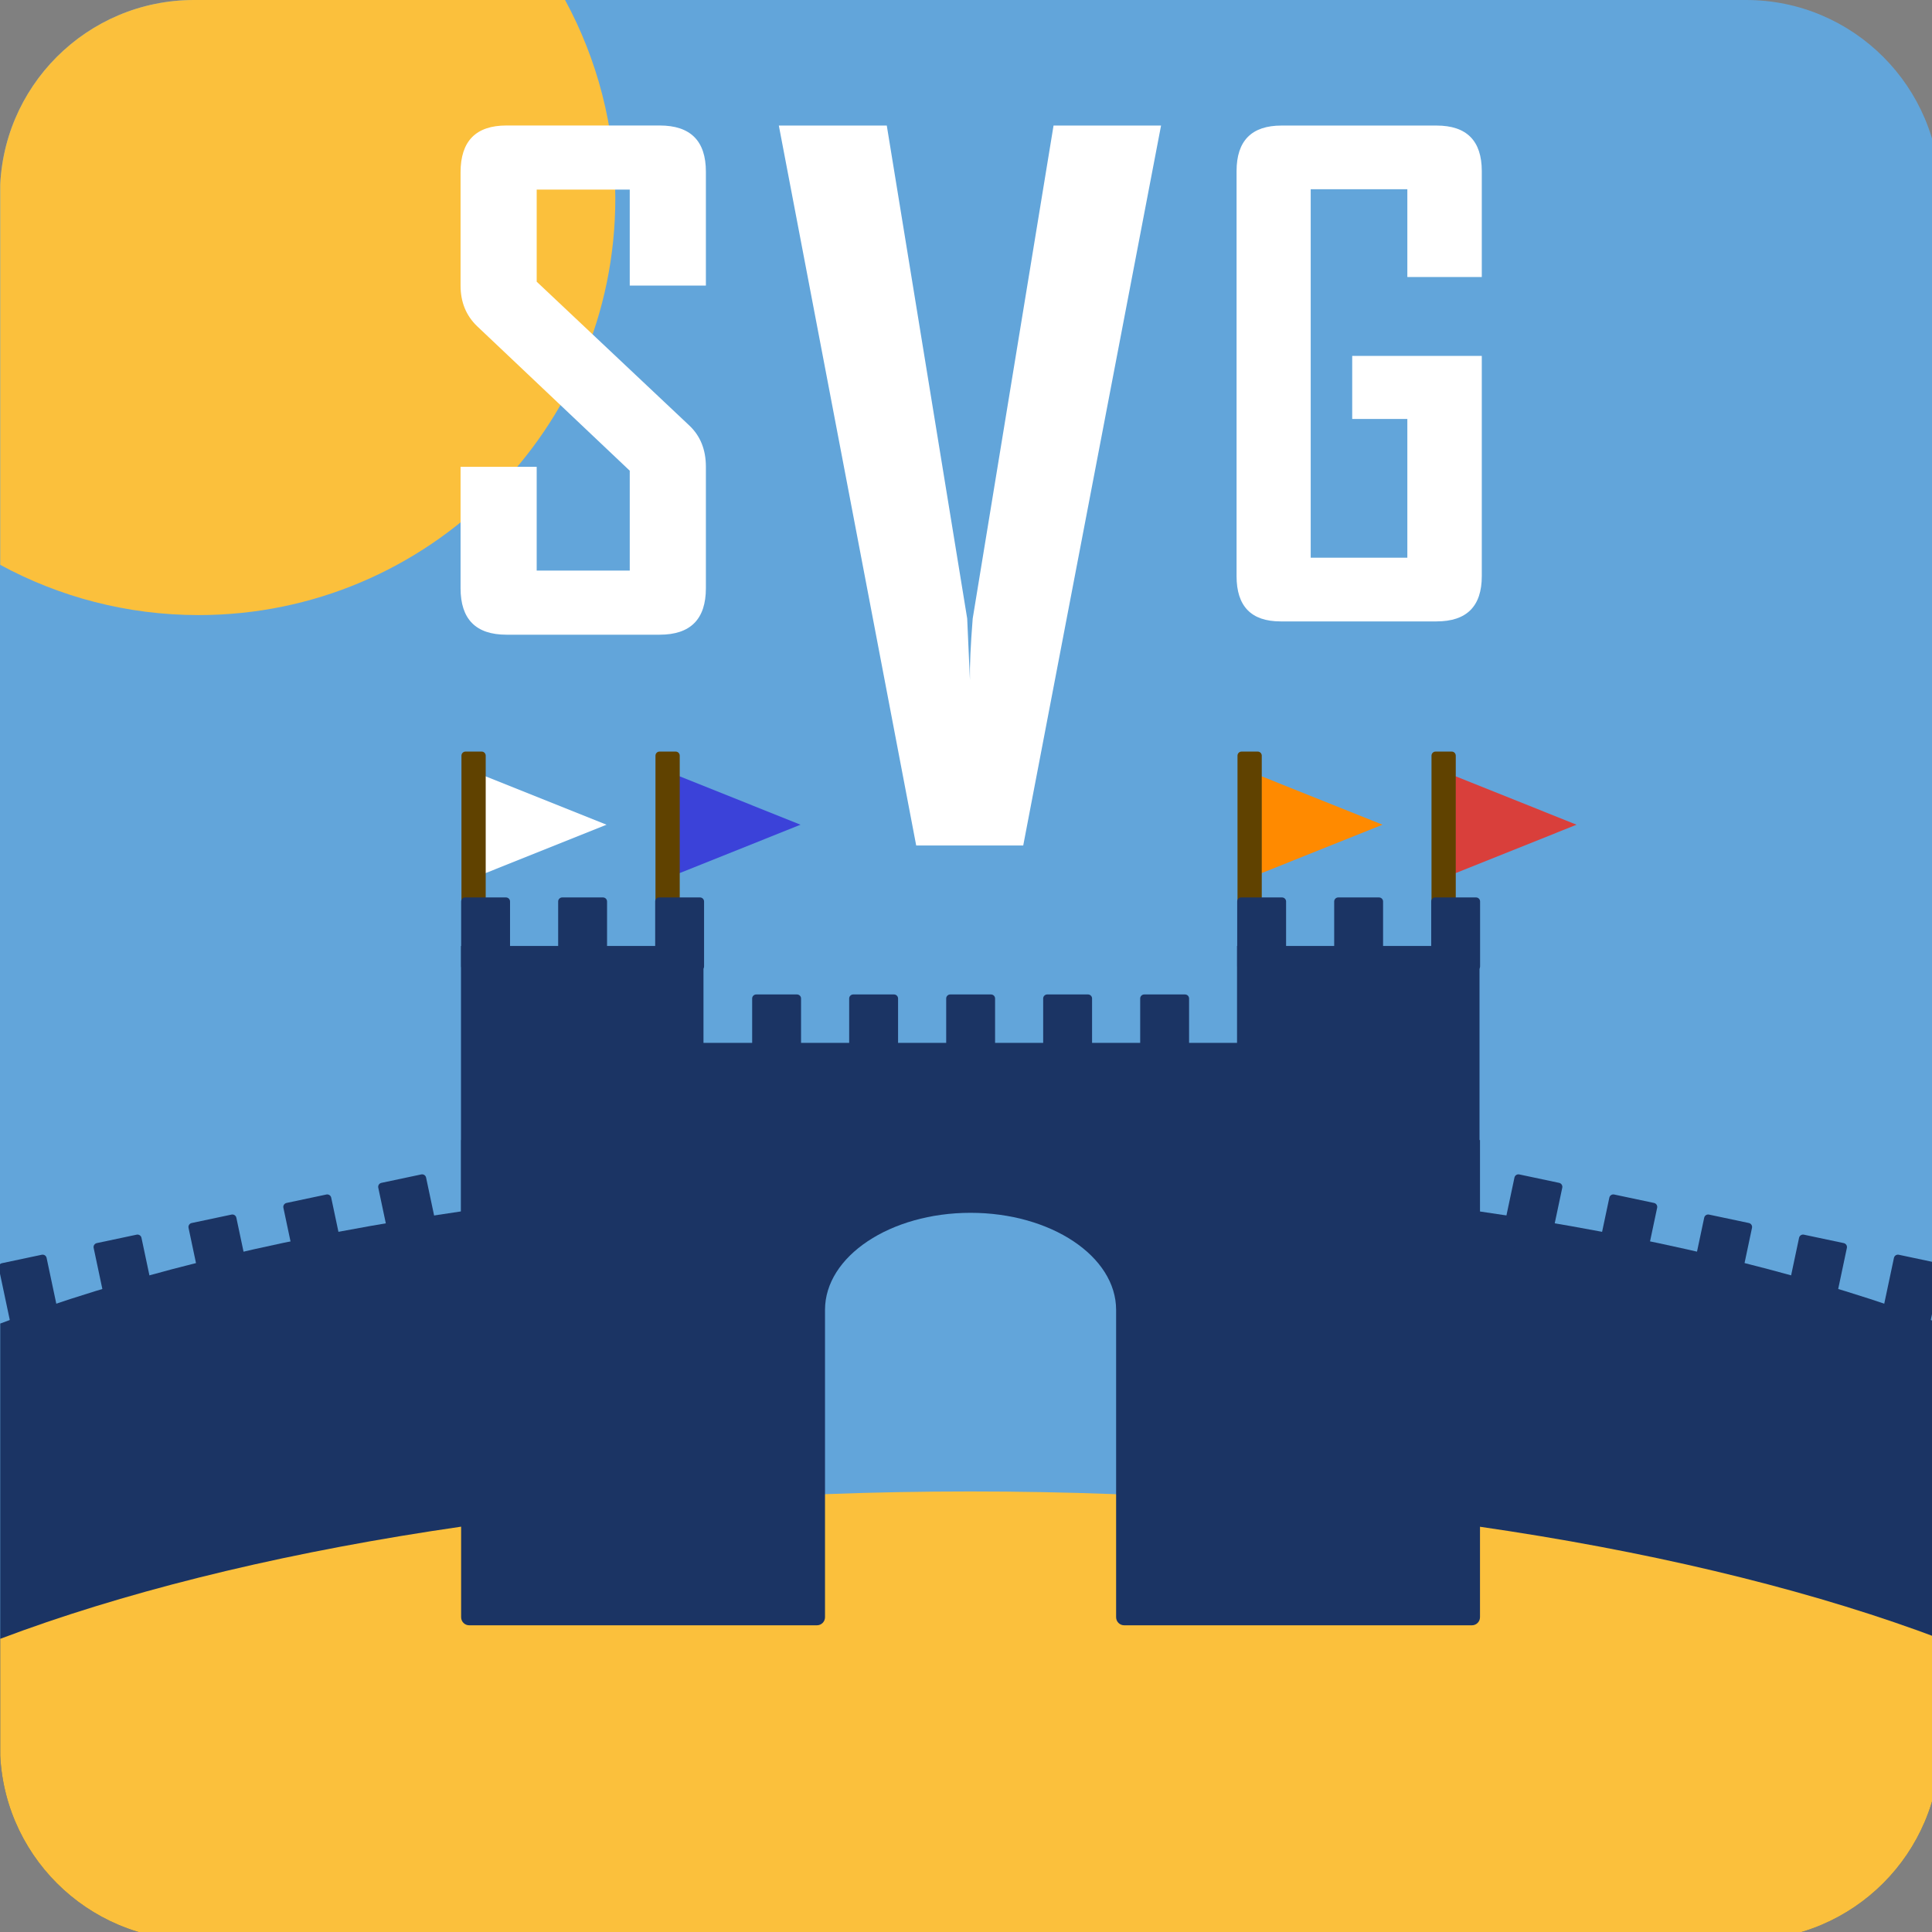 <?xml version="1.0" encoding="UTF-8" standalone="no"?>
<!DOCTYPE svg PUBLIC "-//W3C//DTD SVG 1.1//EN" "http://www.w3.org/Graphics/SVG/1.1/DTD/svg11.dtd">
<svg width="100%" height="100%" viewBox="0 0 239 239" version="1.1" xmlns="http://www.w3.org/2000/svg" xmlns:xlink="http://www.w3.org/1999/xlink" xml:space="preserve" xmlns:serif="http://www.serif.com/" style="fill-rule:evenodd;clip-rule:evenodd;stroke-linejoin:round;stroke-miterlimit:2;">
    <rect x="0" y="0" width="239" height="239" fill="#808080" stroke="none"/>
    <g id="logo" transform="matrix(2.88,0,0,2.88,-1.33493e-14,0)">
        <path d="M83.333,8.333L83.333,75C83.333,79.599 79.599,83.333 75,83.333L8.333,83.333C3.734,83.333 0,79.599 0,75L0,8.333C0,3.734 3.734,0 8.333,0L75,0C79.599,0 83.333,3.734 83.333,8.333Z" style="fill:rgb(98,165,218);"/>
        <clipPath id="_clip1">
            <path d="M83.333,8.333L83.333,75C83.333,79.599 79.599,83.333 75,83.333L8.333,83.333C3.734,83.333 0,79.599 0,75L0,8.333C0,3.734 3.734,0 8.333,0L75,0C79.599,0 83.333,3.734 83.333,8.333Z"/>
        </clipPath>
        <g clip-path="url(#_clip1)">
            <g transform="matrix(1,0,0,1,0.01,7.69755e-15)">
                <path d="M0,82.732L0,56.851C10.294,52.964 25.154,50.521 41.667,50.521C58.179,50.521 73.039,52.964 83.333,56.851L83.333,82.732C82.792,82.937 82.238,83.137 81.672,83.333L1.661,83.333C1.095,83.137 0.541,82.937 0,82.732Z" style="fill:rgb(27,52,100);"/>
                <g transform="matrix(1.042,0,0,1.042,4.63518e-15,0)">
                    <rect x="27" y="46" width="26" height="20" style="fill:rgb(98,165,218);"/>
                </g>
                <path d="M83.333,70.393L83.333,83.333L0,83.333L0,70.393C10.294,66.505 25.154,64.063 41.667,64.063C58.179,64.063 73.039,66.505 83.333,70.393Z" style="fill:rgb(251,192,60);"/>
                <g transform="matrix(1.042,0,0,0.772,2.083,30.44)">
                    <path d="M32,50.55C32,50.799 31.851,51 31.667,51C29.671,51 19.329,51 17.333,51C17.149,51 17,50.799 17,50.55L17,24L59,24L59,50.55C59,50.799 58.851,51 58.667,51L44.333,51C44.149,51 44,50.799 44,50.55C44,47.807 44,33.45 44,33.45C44,30.47 41.311,28.05 38,28.05C34.689,28.05 32,30.47 32,33.45L32,50.55Z" style="fill:rgb(27,52,100);"/>
                </g>
                <g transform="matrix(0.248,0,0,0.579,15.575,26.736)">
                    <rect x="17" y="24" width="42" height="27" style="fill:rgb(27,52,100);"/>
                </g>
                <g>
                    <g>
                        <g transform="matrix(3.18918e-17,0.521,-0.651,3.98648e-17,41.667,13.542)">
                            <path d="M42,24L46,32L38,32L42,24Z" style="fill:white;"/>
                        </g>
                        <g transform="matrix(1.042,0,0,1.215,-41.667,-5.382)">
                            <path d="M59.833,31C59.878,31 59.92,31.015 59.951,31.042C59.982,31.069 60,31.105 60,31.143L60,36.857C60,36.895 59.982,36.931 59.951,36.958C59.92,36.985 59.878,37 59.833,37L59.167,37C59.122,37 59.08,36.985 59.049,36.958C59.018,36.931 59,36.895 59,36.857L59,31.143C59,31.105 59.018,31.069 59.049,31.042C59.08,31.015 59.122,31 59.167,31L59.833,31Z" style="fill:rgb(96,66,0);"/>
                        </g>
                    </g>
                    <g>
                        <g transform="matrix(3.18918e-17,0.521,-0.651,3.98648e-17,50,13.542)">
                            <path d="M42,24L46,32L38,32L42,24Z" style="fill:rgb(59,66,217);"/>
                        </g>
                        <g transform="matrix(1.042,0,0,1.215,-33.333,-5.382)">
                            <path d="M59.833,31C59.878,31 59.92,31.015 59.951,31.042C59.982,31.069 60,31.105 60,31.143L60,36.857C60,36.895 59.982,36.931 59.951,36.958C59.92,36.985 59.878,37 59.833,37L59.167,37C59.122,37 59.08,36.985 59.049,36.958C59.018,36.931 59,36.895 59,36.857L59,31.143C59,31.105 59.018,31.069 59.049,31.042C59.08,31.015 59.122,31 59.167,31L59.833,31Z" style="fill:rgb(96,66,0);"/>
                        </g>
                    </g>
                    <g>
                        <g transform="matrix(3.18918e-17,0.521,-0.651,3.98648e-17,75,13.542)">
                            <path d="M42,24L46,32L38,32L42,24Z" style="fill:rgb(255,138,0);"/>
                        </g>
                        <g transform="matrix(1.042,0,0,1.215,-8.333,-5.382)">
                            <path d="M59.833,31C59.878,31 59.92,31.015 59.951,31.042C59.982,31.069 60,31.105 60,31.143L60,36.857C60,36.895 59.982,36.931 59.951,36.958C59.92,36.985 59.878,37 59.833,37L59.167,37C59.122,37 59.08,36.985 59.049,36.958C59.018,36.931 59,36.895 59,36.857L59,31.143C59,31.105 59.018,31.069 59.049,31.042C59.08,31.015 59.122,31 59.167,31L59.833,31Z" style="fill:rgb(96,66,0);"/>
                        </g>
                    </g>
                    <g>
                        <g transform="matrix(3.18918e-17,0.521,-0.651,3.98648e-17,83.333,13.542)">
                            <path d="M42,24L46,32L38,32L42,24Z" style="fill:rgb(217,63,59);"/>
                        </g>
                        <g transform="matrix(1.042,0,0,1.215,4.63518e-15,-5.382)">
                            <path d="M59.833,31C59.878,31 59.92,31.015 59.951,31.042C59.982,31.069 60,31.105 60,31.143L60,36.857C60,36.895 59.982,36.931 59.951,36.958C59.92,36.985 59.878,37 59.833,37L59.167,37C59.122,37 59.08,36.985 59.049,36.958C59.018,36.931 59,36.895 59,36.857L59,31.143C59,31.105 59.018,31.069 59.049,31.042C59.08,31.015 59.122,31 59.167,31L59.833,31Z" style="fill:rgb(96,66,0);"/>
                        </g>
                    </g>
                </g>
                <g transform="matrix(1,0,0,1,0,6.25)">
                    <g transform="matrix(0.05,0,0,0.116,18.948,29.514)">
                        <path d="M55.5,24C57.433,24 59,24.672 59,25.5C59,30.226 59,44.774 59,49.5C59,50.328 57.433,51 55.5,51C47.59,51 28.41,51 20.5,51C18.567,51 17,50.328 17,49.5C17,44.774 17,30.226 17,25.5C17,24.672 18.567,24 20.5,24C28.41,24 47.59,24 55.5,24Z" style="fill:rgb(27,52,100);"/>
                    </g>
                    <g transform="matrix(0.05,0,0,0.116,23.115,29.514)">
                        <path d="M55.5,24C57.433,24 59,24.672 59,25.5C59,30.226 59,44.774 59,49.5C59,50.328 57.433,51 55.5,51C47.59,51 28.41,51 20.5,51C18.567,51 17,50.328 17,49.5C17,44.774 17,30.226 17,25.5C17,24.672 18.567,24 20.5,24C28.41,24 47.59,24 55.5,24Z" style="fill:rgb(27,52,100);"/>
                    </g>
                    <g transform="matrix(0.05,0,0,0.116,27.282,29.514)">
                        <path d="M55.5,24C57.433,24 59,24.672 59,25.5C59,30.226 59,44.774 59,49.5C59,50.328 57.433,51 55.5,51C47.59,51 28.41,51 20.5,51C18.567,51 17,50.328 17,49.5C17,44.774 17,30.226 17,25.5C17,24.672 18.567,24 20.5,24C28.41,24 47.59,24 55.5,24Z" style="fill:rgb(27,52,100);"/>
                    </g>
                </g>
                <g transform="matrix(1,0,0,1,0,6.25)">
                    <g transform="matrix(0.05,0,0,0.116,60.615,29.514)">
                        <path d="M55.5,24C57.433,24 59,24.672 59,25.5C59,30.226 59,44.774 59,49.5C59,50.328 57.433,51 55.5,51C47.59,51 28.41,51 20.5,51C18.567,51 17,50.328 17,49.5C17,44.774 17,30.226 17,25.5C17,24.672 18.567,24 20.5,24C28.41,24 47.59,24 55.5,24Z" style="fill:rgb(27,52,100);"/>
                    </g>
                    <g transform="matrix(0.05,0,0,0.116,52.282,29.514)">
                        <path d="M55.5,24C57.433,24 59,24.672 59,25.5C59,30.226 59,44.774 59,49.5C59,50.328 57.433,51 55.5,51C47.59,51 28.41,51 20.5,51C18.567,51 17,50.328 17,49.5C17,44.774 17,30.226 17,25.5C17,24.672 18.567,24 20.5,24C28.41,24 47.59,24 55.5,24Z" style="fill:rgb(27,52,100);"/>
                    </g>
                    <g transform="matrix(0.05,0,0,0.116,56.448,29.514)">
                        <path d="M55.5,24C57.433,24 59,24.672 59,25.5C59,30.226 59,44.774 59,49.5C59,50.328 57.433,51 55.5,51C47.59,51 28.41,51 20.5,51C18.567,51 17,50.328 17,49.5C17,44.774 17,30.226 17,25.5C17,24.672 18.567,24 20.5,24C28.41,24 47.59,24 55.5,24Z" style="fill:rgb(27,52,100);"/>
                    </g>
                </g>
                <g transform="matrix(0.248,0,0,0.579,48.909,26.736)">
                    <rect x="17" y="24" width="42" height="27" style="fill:rgb(27,52,100);"/>
                </g>
                <g transform="matrix(1,0,0,1,0,3.125)">
                    <g transform="matrix(0.05,0,0,0.116,31.448,36.806)">
                        <path d="M55.5,24C57.433,24 59,24.672 59,25.5C59,30.226 59,44.774 59,49.5C59,50.328 57.433,51 55.5,51C47.59,51 28.41,51 20.5,51C18.567,51 17,50.328 17,49.5C17,44.774 17,30.226 17,25.5C17,24.672 18.567,24 20.5,24C28.41,24 47.59,24 55.5,24Z" style="fill:rgb(27,52,100);"/>
                    </g>
                    <g transform="matrix(0.05,0,0,0.116,35.615,36.806)">
                        <path d="M55.5,24C57.433,24 59,24.672 59,25.5C59,30.226 59,44.774 59,49.5C59,50.328 57.433,51 55.5,51C47.59,51 28.41,51 20.5,51C18.567,51 17,50.328 17,49.5C17,44.774 17,30.226 17,25.5C17,24.672 18.567,24 20.5,24C28.41,24 47.59,24 55.5,24Z" style="fill:rgb(27,52,100);"/>
                    </g>
                    <g transform="matrix(0.05,0,0,0.116,48.115,36.806)">
                        <path d="M55.5,24C57.433,24 59,24.672 59,25.5C59,30.226 59,44.774 59,49.5C59,50.328 57.433,51 55.5,51C47.59,51 28.41,51 20.5,51C18.567,51 17,50.328 17,49.5C17,44.774 17,30.226 17,25.5C17,24.672 18.567,24 20.5,24C28.41,24 47.59,24 55.5,24Z" style="fill:rgb(27,52,100);"/>
                    </g>
                    <g transform="matrix(0.05,0,0,0.116,39.782,36.806)">
                        <path d="M55.5,24C57.433,24 59,24.672 59,25.5C59,30.226 59,44.774 59,49.5C59,50.328 57.433,51 55.5,51C47.59,51 28.41,51 20.5,51C18.567,51 17,50.328 17,49.5C17,44.774 17,30.226 17,25.5C17,24.672 18.567,24 20.5,24C28.41,24 47.59,24 55.5,24Z" style="fill:rgb(27,52,100);"/>
                    </g>
                    <g transform="matrix(0.05,0,0,0.116,43.948,36.806)">
                        <path d="M55.5,24C57.433,24 59,24.672 59,25.5C59,30.226 59,44.774 59,49.5C59,50.328 57.433,51 55.5,51C47.59,51 28.41,51 20.5,51C18.567,51 17,50.328 17,49.5C17,44.774 17,30.226 17,25.5C17,24.672 18.567,24 20.5,24C28.41,24 47.59,24 55.5,24Z" style="fill:rgb(27,52,100);"/>
                    </g>
                </g>
                <g transform="matrix(0.978,-0.207,0.207,0.978,-39.881,22.261)">
                    <g transform="matrix(0.05,0,0,0.116,31.448,36.806)">
                        <path d="M55.5,24C57.433,24 59,24.672 59,25.5C59,30.226 59,44.774 59,49.5C59,50.328 57.433,51 55.5,51C47.59,51 28.41,51 20.5,51C18.567,51 17,50.328 17,49.5C17,44.774 17,30.226 17,25.5C17,24.672 18.567,24 20.5,24C28.41,24 47.59,24 55.5,24Z" style="fill:rgb(27,52,100);"/>
                    </g>
                    <g transform="matrix(0.05,0,0,0.116,35.615,36.806)">
                        <path d="M55.5,24C57.433,24 59,24.672 59,25.5C59,30.226 59,44.774 59,49.5C59,50.328 57.433,51 55.5,51C47.59,51 28.41,51 20.5,51C18.567,51 17,50.328 17,49.5C17,44.774 17,30.226 17,25.5C17,24.672 18.567,24 20.5,24C28.41,24 47.59,24 55.5,24Z" style="fill:rgb(27,52,100);"/>
                    </g>
                    <g transform="matrix(0.05,0,0,0.116,48.115,36.806)">
                        <path d="M55.5,24C57.433,24 59,24.672 59,25.5C59,30.226 59,44.774 59,49.5C59,50.328 57.433,51 55.5,51C47.59,51 28.41,51 20.5,51C18.567,51 17,50.328 17,49.5C17,44.774 17,30.226 17,25.5C17,24.672 18.567,24 20.5,24C28.41,24 47.59,24 55.5,24Z" style="fill:rgb(27,52,100);"/>
                    </g>
                    <g transform="matrix(0.05,1.37676e-18,0,0.116,39.782,36.806)">
                        <path d="M55.5,24C57.433,24 59,24.672 59,25.5C59,30.226 59,44.774 59,49.5C59,50.328 57.433,51 55.5,51C47.59,51 28.41,51 20.5,51C18.567,51 17,50.328 17,49.5C17,44.774 17,30.226 17,25.5C17,24.672 18.567,24 20.5,24C28.41,24 47.59,24 55.5,24Z" style="fill:rgb(27,52,100);"/>
                    </g>
                    <g transform="matrix(0.05,0,0,0.116,43.948,36.806)">
                        <path d="M55.5,24C57.433,24 59,24.672 59,25.5C59,30.226 59,44.774 59,49.5C59,50.328 57.433,51 55.5,51C47.59,51 28.41,51 20.5,51C18.567,51 17,50.328 17,49.5C17,44.774 17,30.226 17,25.5C17,24.672 18.567,24 20.5,24C28.41,24 47.59,24 55.5,24Z" style="fill:rgb(27,52,100);"/>
                    </g>
                </g>
                <g transform="matrix(-0.978,-0.207,-0.207,0.978,123.214,22.261)">
                    <g transform="matrix(0.05,0,0,0.116,31.448,36.806)">
                        <path d="M55.5,24C57.433,24 59,24.672 59,25.5C59,30.226 59,44.774 59,49.5C59,50.328 57.433,51 55.5,51C47.59,51 28.41,51 20.5,51C18.567,51 17,50.328 17,49.5C17,44.774 17,30.226 17,25.5C17,24.672 18.567,24 20.5,24C28.41,24 47.59,24 55.5,24Z" style="fill:rgb(27,52,100);"/>
                    </g>
                    <g transform="matrix(0.05,0,0,0.116,35.615,36.806)">
                        <path d="M55.5,24C57.433,24 59,24.672 59,25.5C59,30.226 59,44.774 59,49.5C59,50.328 57.433,51 55.5,51C47.59,51 28.41,51 20.5,51C18.567,51 17,50.328 17,49.5C17,44.774 17,30.226 17,25.5C17,24.672 18.567,24 20.5,24C28.41,24 47.59,24 55.5,24Z" style="fill:rgb(27,52,100);"/>
                    </g>
                    <g transform="matrix(0.05,0,0,0.116,48.115,36.806)">
                        <path d="M55.5,24C57.433,24 59,24.672 59,25.5C59,30.226 59,44.774 59,49.5C59,50.328 57.433,51 55.5,51C47.59,51 28.41,51 20.5,51C18.567,51 17,50.328 17,49.5C17,44.774 17,30.226 17,25.5C17,24.672 18.567,24 20.5,24C28.41,24 47.59,24 55.5,24Z" style="fill:rgb(27,52,100);"/>
                    </g>
                    <g transform="matrix(0.05,1.37676e-18,0,0.116,39.782,36.806)">
                        <path d="M55.5,24C57.433,24 59,24.672 59,25.5C59,30.226 59,44.774 59,49.5C59,50.328 57.433,51 55.5,51C47.59,51 28.41,51 20.5,51C18.567,51 17,50.328 17,49.5C17,44.774 17,30.226 17,25.5C17,24.672 18.567,24 20.5,24C28.41,24 47.59,24 55.5,24Z" style="fill:rgb(27,52,100);"/>
                    </g>
                    <g transform="matrix(0.05,0,0,0.116,43.948,36.806)">
                        <path d="M55.5,24C57.433,24 59,24.672 59,25.5C59,30.226 59,44.774 59,49.5C59,50.328 57.433,51 55.5,51C47.59,51 28.41,51 20.5,51C18.567,51 17,50.328 17,49.5C17,44.774 17,30.226 17,25.5C17,24.672 18.567,24 20.5,24C28.41,24 47.59,24 55.5,24Z" style="fill:rgb(27,52,100);"/>
                    </g>
                </g>
                <g transform="matrix(0.595,0,0,0.193,19.048,40.162)">
                    <rect x="17" y="24" width="42" height="27" style="fill:rgb(27,52,100);"/>
                </g>
                <path d="M0,24.262L0,-0L24.262,-0C25.638,2.535 26.42,5.438 26.42,8.522C26.42,18.4 18.4,26.42 8.522,26.42C5.438,26.42 2.535,25.638 0,24.262Z" style="fill:rgb(251,192,60);"/>
                <g transform="matrix(1.072,0,0,1.072,-3.012,-22.524)">
                    <g transform="matrix(0.534,-5.46476e-17,1.63943e-16,0.534,30.734,31.66)">
                        <path d="M0.656,24.192C0.656,26.519 -0.5,27.683 -2.811,27.683L-14.31,27.683C-16.605,27.683 -17.752,26.519 -17.752,24.192L-17.752,15.085L-12.04,15.085L-12.04,22.873L-5.057,22.873L-5.057,15.378L-16.507,4.538C-17.337,3.741 -17.752,2.724 -17.752,1.487L-17.752,-7.01C-17.752,-9.353 -16.605,-10.525 -14.31,-10.525L-2.811,-10.525C-0.5,-10.525 0.656,-9.37 0.656,-7.058L0.656,1.487L-5.057,1.487L-5.057,-5.716L-12.04,-5.716L-12.04,1.194L-0.589,11.985C0.241,12.766 0.656,13.799 0.656,15.085L0.656,24.192Z" style="fill:white;fill-rule:nonzero;"/>
                    </g>
                    <g transform="matrix(0.52,2.01999e-17,-2.01999e-16,0.52,38.08,31.515)">
                        <path d="M46.334,24.192C46.334,26.519 45.171,27.683 42.843,27.683L30.832,27.683C28.569,27.683 27.438,26.519 27.438,24.192L27.438,-7.01C27.438,-9.353 28.594,-10.525 30.905,-10.525L42.843,-10.525C45.171,-10.525 46.334,-9.353 46.334,-7.01L46.334,1.145L40.597,1.145L40.597,-5.618L33.151,-5.618L33.151,22.776L40.597,22.776L40.597,12.082L36.349,12.082L36.349,7.224L46.334,7.224L46.334,24.192Z" style="fill:white;fill-rule:nonzero;"/>
                    </g>
                    <g transform="matrix(0.754,1.53444e-16,-2.03632e-17,0.754,31.064,33.978)">
                        <path d="M24.215,-10.525L16.891,27.732L11.203,27.732L3.903,-10.525L9.64,-10.525L13.913,15.671C13.945,16.42 13.994,17.51 14.059,18.943C14.043,18.194 14.092,17.103 14.206,15.671L18.502,-10.525L24.215,-10.525Z" style="fill:white;fill-rule:nonzero;"/>
                    </g>
                </g>
            </g>
        </g>
    </g>
</svg>
